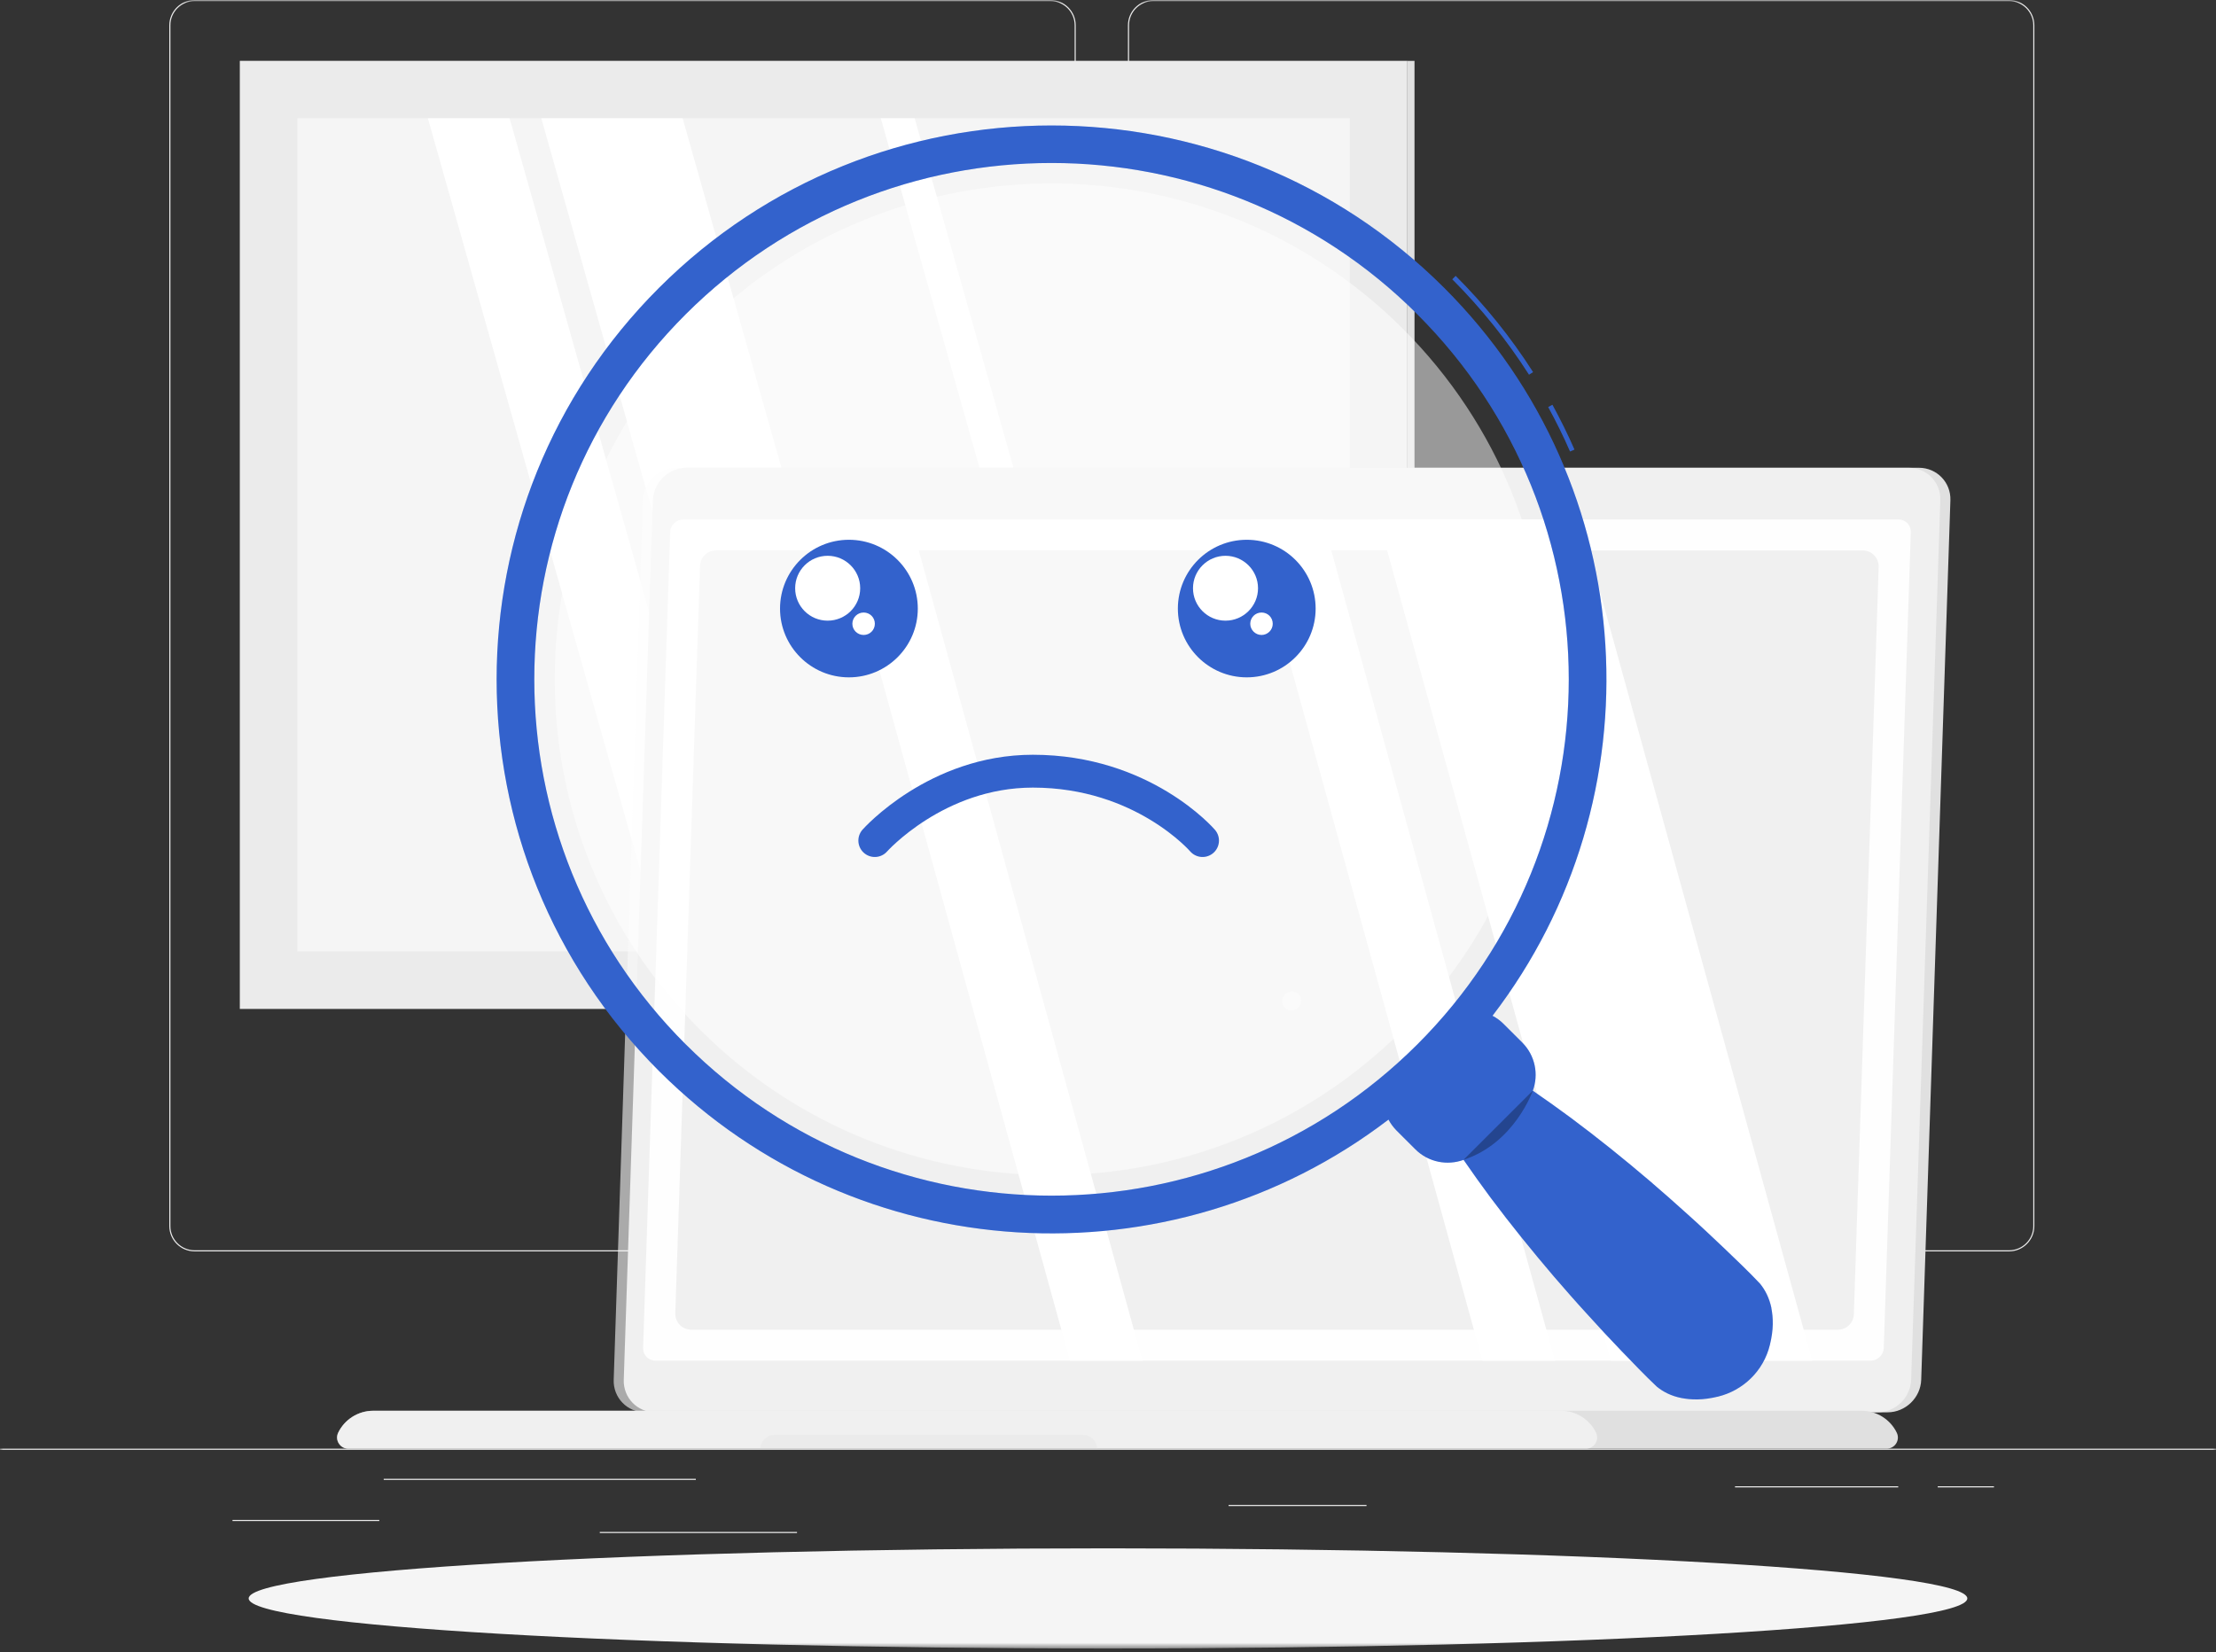 <svg width="350" height="261" viewBox="0 0 350 261" fill="none" xmlns="http://www.w3.org/2000/svg">
<rect x="0" y="0" width="350" height="261" fill="#333333" stroke="none"/>
<mask id="mask0_3882_8311" style="mask-type:luminance" maskUnits="userSpaceOnUse" x="0" y="0" width="350" height="261">
<path d="M350 0H0V260.407H350V0Z" fill="white"/>
</mask>
<g mask="url(#mask0_3882_8311)">
<path d="M350 228.844H0V229.018H350V228.844Z" fill="#EBEBEB"/>
<path d="M59.906 240.094H36.722V240.268H59.906V240.094Z" fill="#EBEBEB"/>
<path d="M125.881 241.992H94.731V242.167H125.881V241.992Z" fill="#EBEBEB"/>
<path d="M109.9 233.602H60.606V233.776H109.9V233.602Z" fill="#EBEBEB"/>
<path d="M314.93 234.781H306.05V234.956H314.93V234.781Z" fill="#EBEBEB"/>
<path d="M299.81 234.781H274.03V234.956H299.81V234.781Z" fill="#EBEBEB"/>
<path d="M215.83 237.727H194.047V237.901H215.83V237.727Z" fill="#EBEBEB"/>
<path d="M165.907 197.676H30.737C28.532 197.676 26.74 195.887 26.74 193.685V3.991C26.74 1.789 28.532 0 30.737 0H165.907C168.112 0 169.904 1.789 169.904 3.991V193.685C169.904 195.887 168.112 197.676 165.907 197.676ZM30.737 0.175C28.63 0.175 26.915 1.887 26.915 3.991V193.685C26.915 195.789 28.63 197.501 30.737 197.501H165.907C168.014 197.501 169.729 195.789 169.729 193.685V3.991C169.729 1.887 168.014 0.175 165.907 0.175H30.737Z" fill="#EBEBEB"/>
<path d="M317.32 197.676H182.147C179.942 197.676 178.15 195.887 178.15 193.685V3.991C178.15 1.789 179.942 0 182.147 0H317.32C319.52 0 321.31 1.789 321.31 3.991V193.685C321.31 195.887 319.52 197.676 317.32 197.676ZM182.147 0.175C180.04 0.175 178.325 1.887 178.325 3.991V193.685C178.325 195.789 180.04 197.501 182.147 197.501H317.32C319.42 197.501 321.14 195.789 321.14 193.685V3.991C321.14 1.887 319.42 0.175 317.32 0.175H182.147Z" fill="#EBEBEB"/>
<path d="M222.29 159.378V9.609H37.877V159.378H222.29Z" fill="#EBEBEB"/>
<path d="M223.41 159.386V9.617H222.29V159.386H223.41Z" fill="#E0E0E0"/>
<path d="M46.97 150.298H213.199V18.686H46.97V150.298Z" fill="#F5F5F5"/>
<path d="M122.682 150.307H144.998L107.821 18.695H85.498L122.682 150.307Z" fill="white"/>
<path d="M104.762 150.307H117.67L80.493 18.695H67.585L104.762 150.307Z" fill="white"/>
<path d="M176.302 150.307H181.643L144.466 18.695H139.118L176.302 150.307Z" fill="white"/>
<path d="M298.12 223.1H103.495C100.66 223.1 98.42 220.787 98.518 217.956L103.124 79.034C103.215 76.204 105.609 73.891 108.444 73.891H303.07C305.91 73.891 308.15 76.204 308.05 79.034L303.44 217.956C303.35 220.787 300.96 223.1 298.12 223.1Z" fill="#E0E0E0"/>
<g opacity="0.6">
<path d="M296.53 223.1H101.906C99.071 223.1 96.831 220.787 96.929 217.956L101.535 79.034C101.626 76.204 104.02 73.891 106.855 73.891H301.48C304.32 73.891 306.56 76.204 306.46 79.034L301.85 217.956C301.76 220.787 299.37 223.1 296.53 223.1Z" fill="#FAFAFA"/>
</g>
<path d="M294.02 222.852H58.968C56.518 222.852 54.397 224.277 53.417 226.318C52.857 227.492 53.718 228.848 55.041 228.848H297.96C299.29 228.848 300.15 227.492 299.58 226.318C298.6 224.277 296.47 222.852 294.03 222.852H294.02Z" fill="#E0E0E0"/>
<path opacity="0.6" d="M58.968 222.852H246.54C248.99 222.852 251.11 224.277 252.09 226.318C252.65 227.492 251.79 228.848 250.47 228.848H55.034C53.704 228.848 52.843 227.492 53.41 226.318C54.39 224.277 56.518 222.852 58.961 222.852H58.968Z" fill="#FAFAFA"/>
<path opacity="0.3" d="M171.086 226.664H122.289C121.085 226.664 120.105 227.649 120.105 228.845H173.277C173.277 227.642 172.298 226.664 171.094 226.664H171.086Z" fill="#E0E0E0"/>
<path opacity="0.9" d="M101.569 212.932L105.839 84.06C105.874 82.956 106.805 82.055 107.911 82.055H299.86C300.96 82.055 301.83 82.956 301.8 84.06L297.53 212.932C297.49 214.037 296.56 214.938 295.46 214.938H103.508C102.402 214.938 101.534 214.037 101.569 212.932Z" fill="white"/>
<path d="M106.659 207.453L110.572 89.385C110.614 88.029 111.727 86.953 113.085 86.953H294.2C295.62 86.953 296.76 88.127 296.72 89.546L292.8 207.613C292.76 208.969 291.65 210.046 290.29 210.046H109.172C107.751 210.046 106.61 208.871 106.659 207.453Z" fill="#F0F0F0"/>
<path d="M254.41 214.946H286.23L249.56 82.062H217.74L254.41 214.946Z" fill="white"/>
<path d="M234.14 214.946H245.59L208.922 82.062H197.47L234.14 214.946Z" fill="white"/>
<path d="M168.986 214.946H180.438L143.765 82.062H132.312L168.986 214.946Z" fill="white"/>
<path opacity="0.4" d="M205.526 158.119C205.498 158.951 204.798 159.629 203.965 159.629C203.132 159.629 202.481 158.951 202.502 158.119C202.53 157.287 203.23 156.609 204.063 156.609C204.896 156.609 205.547 157.287 205.526 158.119Z" fill="white"/>
<path d="M175 260.408C249.96 260.408 310.72 256.866 310.72 252.497C310.72 248.128 249.96 244.586 175 244.586C100.043 244.586 39.277 248.128 39.277 252.497C39.277 256.866 100.043 260.408 175 260.408Z" fill="#F5F5F5"/>
<path opacity="0.5" d="M110.6 162.7C79.954 132.103 79.954 82.511 110.593 51.921C141.232 21.332 190.911 21.325 221.56 51.921C252.19 82.504 252.19 132.103 221.55 162.7C190.918 193.282 141.239 193.282 110.6 162.7Z" fill="white"/>
<path d="M279.78 206.611C279.45 205.06 278.83 203.816 277.99 202.782C276.18 200.853 274.25 199.036 272.34 197.198C270.42 195.366 268.49 193.556 266.52 191.795C264.56 190.006 262.56 188.266 260.55 186.533C256.51 183.087 252.36 179.747 248.07 176.553C246.11 175.106 244.12 173.68 242.1 172.297C243.04 169.732 242.49 166.748 240.43 164.686L237.48 161.744C236.95 161.213 236.36 160.786 235.73 160.458C262.05 126.15 259.5 76.845 228.07 45.451C193.837 11.277 138.334 11.277 104.104 45.451C69.874 79.626 69.888 135.033 104.111 169.208C135.555 200.601 184.94 203.152 219.3 176.86C219.63 177.489 220.07 178.076 220.59 178.608L223.54 181.55C225.6 183.611 228.59 184.157 231.16 183.22C232.55 185.24 233.97 187.225 235.42 189.181C238.62 193.466 241.98 197.603 245.42 201.642C247.16 203.648 248.9 205.654 250.69 207.597C252.46 209.568 254.27 211.503 256.1 213.411C257.95 215.312 259.76 217.241 261.69 219.051C262.72 219.89 263.98 220.519 265.53 220.833C267.11 221.134 268.9 221.211 271.37 220.61C275.27 219.652 278.53 216.612 279.54 212.447C280.15 209.973 280.07 208.184 279.77 206.618L279.78 206.611ZM108.318 164.987C76.412 133.132 76.412 81.485 108.311 49.638C140.217 17.783 191.947 17.783 223.85 49.638C255.75 81.485 255.75 133.125 223.85 164.987C191.947 196.834 140.224 196.834 108.325 164.987H108.318Z" fill="#407BFF"/>
<path opacity="0.2" d="M279.78 206.611C279.45 205.06 278.83 203.816 277.99 202.782C276.18 200.853 274.25 199.036 272.34 197.198C270.42 195.366 268.49 193.556 266.52 191.795C264.56 190.006 262.56 188.266 260.55 186.533C256.51 183.087 252.36 179.747 248.07 176.553C246.11 175.106 244.12 173.68 242.1 172.297C243.04 169.732 242.49 166.748 240.43 164.686L237.48 161.744C236.95 161.213 236.36 160.786 235.73 160.458C262.05 126.15 259.5 76.845 228.07 45.451C193.837 11.277 138.334 11.277 104.104 45.451C69.874 79.626 69.888 135.033 104.111 169.208C135.555 200.601 184.94 203.152 219.3 176.86C219.63 177.489 220.07 178.076 220.59 178.608L223.54 181.55C225.6 183.611 228.59 184.157 231.16 183.22C232.55 185.24 233.97 187.225 235.42 189.181C238.62 193.466 241.98 197.603 245.42 201.642C247.16 203.648 248.9 205.654 250.69 207.597C252.46 209.568 254.27 211.503 256.1 213.411C257.95 215.312 259.76 217.241 261.69 219.051C262.72 219.89 263.98 220.519 265.53 220.833C267.11 221.134 268.9 221.211 271.37 220.61C275.27 219.652 278.53 216.612 279.54 212.447C280.15 209.973 280.07 208.184 279.77 206.618L279.78 206.611ZM108.318 164.987C76.412 133.132 76.412 81.485 108.311 49.638C140.217 17.783 191.947 17.783 223.85 49.638C255.75 81.485 255.75 133.125 223.85 164.987C191.947 196.834 140.224 196.834 108.325 164.987H108.318Z" fill="black"/>
<path opacity="0.3" d="M231.16 183.205L242.1 172.281C242.1 172.281 239.2 180.598 231.16 183.205Z" fill="black"/>
<path d="M247.98 71.317C246.94 68.934 245.78 66.572 244.53 64.301L245.19 63.944C246.44 66.236 247.62 68.613 248.67 71.017L247.98 71.317ZM241.5 59.185C238.03 53.755 233.95 48.688 229.38 44.117L229.91 43.586C234.52 48.192 238.64 53.307 242.13 58.779L241.5 59.178V59.185Z" fill="#407BFF"/>
<path opacity="0.2" d="M247.98 71.317C246.94 68.934 245.78 66.572 244.53 64.301L245.19 63.944C246.44 66.236 247.62 68.613 248.67 71.017L247.98 71.317ZM241.5 59.185C238.03 53.755 233.95 48.688 229.38 44.117L229.91 43.586C234.52 48.192 238.64 53.307 242.13 58.779L241.5 59.178V59.185Z" fill="black"/>
<path d="M144.96 96.137C144.96 102.13 140.083 106.999 134.08 106.999C128.077 106.999 123.2 102.13 123.2 96.137C123.2 90.144 128.077 85.266 134.08 85.266C140.083 85.266 144.96 90.135 144.96 96.137Z" fill="#3362CC"/>
<path d="M135.86 92.92C135.86 95.749 133.562 98.043 130.72 98.043C127.877 98.043 125.589 95.749 125.589 92.92C125.589 90.091 127.887 87.797 130.72 87.797C133.553 87.797 135.86 90.091 135.86 92.92Z" fill="white"/>
<path d="M138.176 98.535C138.176 99.505 137.395 100.303 136.405 100.303C135.415 100.303 134.625 99.505 134.625 98.535C134.625 97.565 135.415 96.758 136.405 96.758C137.395 96.758 138.176 97.547 138.176 98.535Z" fill="white"/>
<path d="M207.795 96.137C207.795 102.13 202.918 106.999 196.915 106.999C190.912 106.999 186.035 102.13 186.035 96.137C186.035 90.144 190.903 85.266 196.915 85.266C202.927 85.266 207.795 90.135 207.795 96.137Z" fill="#3362CC"/>
<path d="M198.695 92.92C198.695 95.749 196.388 98.043 193.555 98.043C190.721 98.043 188.424 95.749 188.424 92.92C188.424 90.091 190.731 87.797 193.555 87.797C196.379 87.797 198.695 90.091 198.695 92.92Z" fill="white"/>
<path d="M201.02 98.535C201.02 99.505 200.22 100.303 199.249 100.303C198.277 100.303 197.469 99.505 197.469 98.535C197.469 97.565 198.25 96.758 199.249 96.758C200.248 96.758 201.02 97.547 201.02 98.535Z" fill="white"/>
<path d="M189.932 132.782C189.932 132.782 180.524 121.82 163.132 121.82C147.884 121.82 138.167 132.782 138.167 132.782" stroke="#3362CC" stroke-width="5.189" stroke-linecap="round" stroke-linejoin="round"/>
</g>
</svg>
